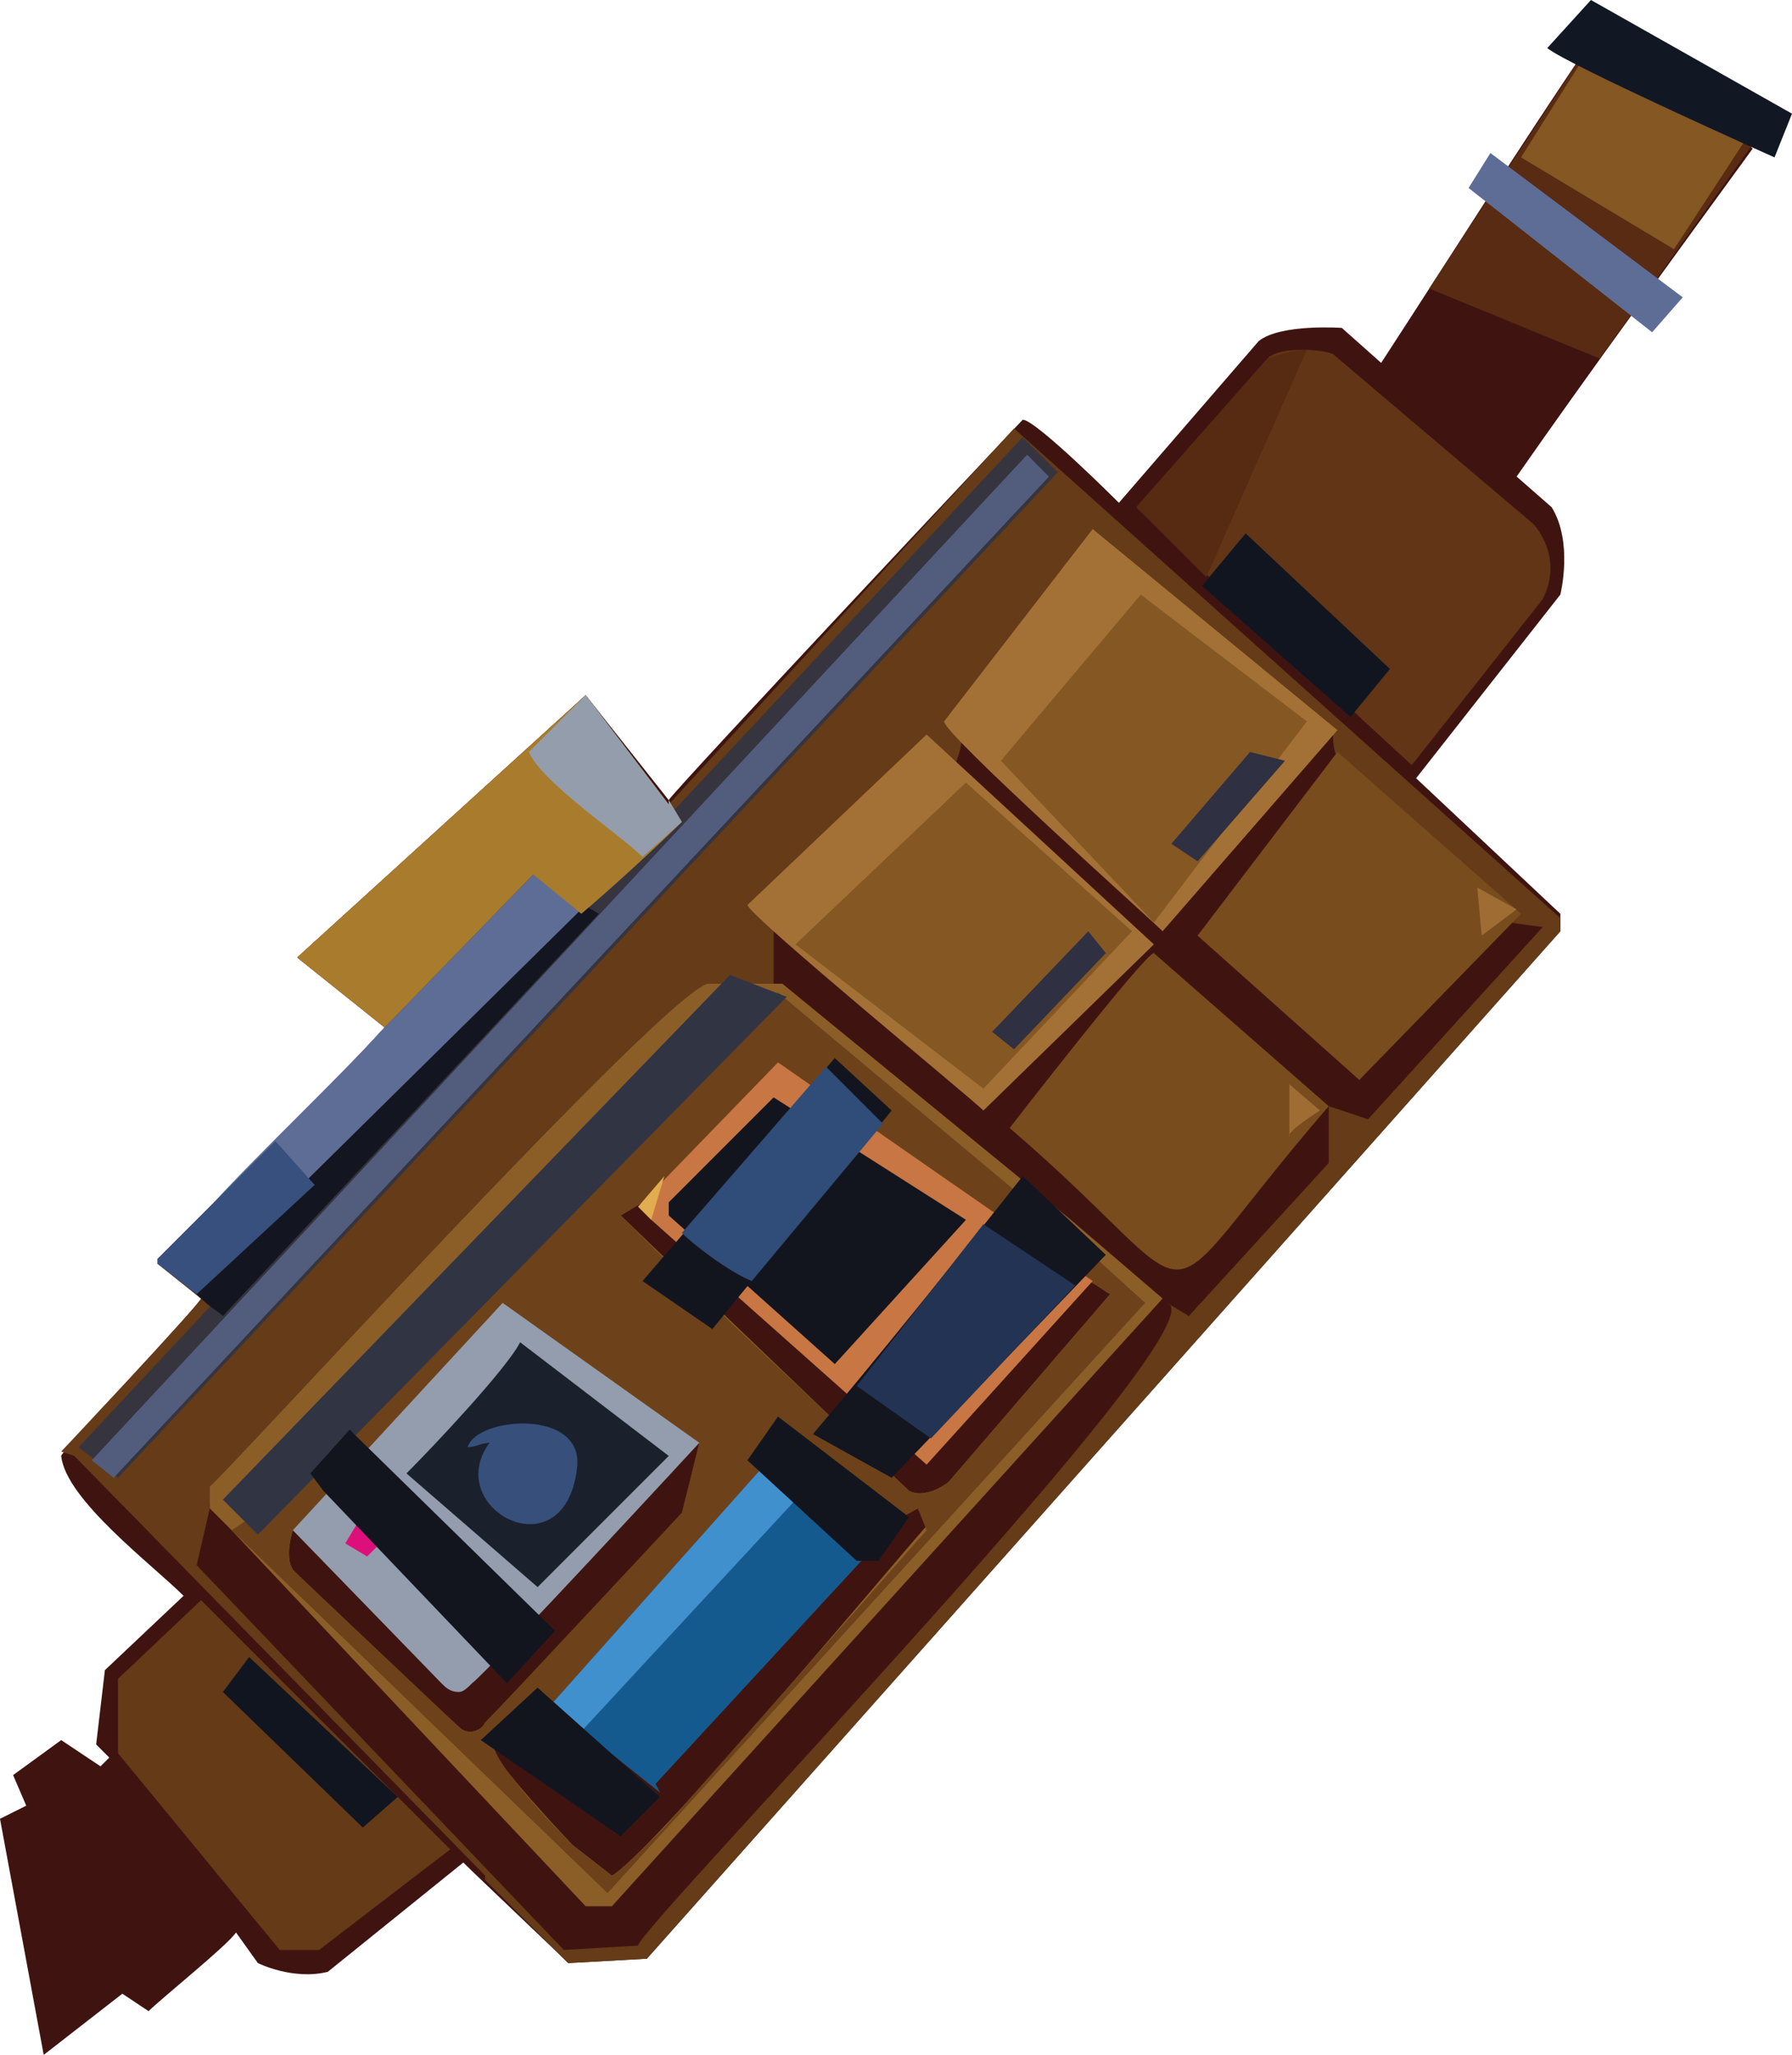 <?xml version="1.0" encoding="UTF-8" standalone="no"?>
<svg
   width="410"
   height="470"
   viewBox="0 0 410 470"
   version="1.1"
   id="svg97"
   sodipodi:docname="cb-layer-1146.svg"
   xmlns:inkscape="http://www.inkscape.org/namespaces/inkscape"
   xmlns:sodipodi="http://sodipodi.sourceforge.net/DTD/sodipodi-0.dtd"
   xmlns="http://www.w3.org/2000/svg"
   xmlns:svg="http://www.w3.org/2000/svg">
  <sodipodi:namedview
     id="namedview99"
     pagecolor="#ffffff"
     bordercolor="#666666"
     borderopacity="1.0"
     inkscape:pageshadow="2"
     inkscape:pageopacity="0.0"
     inkscape:pagecheckerboard="0" />
  <defs
     id="defs2" />
  <g
     transform="translate(-1)"
     id="id-98764">
    <path
       d="m 402,34 c -16,22 -38,52 -54,75 l 8,7 c 5,8 2,20 2,20 l -33,42 33,31 v 4 l -209,235 -18,1 c -3,-3 -21,-20 -24,-23 l -31,25 c -8,2 -16,-2 -16,-2 l -5,-7 c -2,3 -17,15 -20,18 l -6,-4 -18,14 -10,-54 6,-3 -3,-7 11,-8 9,6 2,-2 -3,-3 2,-17 18,-17 c -7,-7 -27,-22 -28,-32 0,-1 32,-35 32,-36 l -10,-8 c 0,0 13,-13 13,-14 v 0 c 9,-9 30,-30 39,-40 l -20,-16 66,-60 19,24 c 1,-2 79,-85 81,-87 3,0 22,19 22,19 l 32,-37 c 5,-4 19,-3 19,-3 l 9,8 c 15,-23 32,-50 47,-72 l 37,22 z"
       fill="#3f1410"
       id="id-98765" />
    <polygon
       points="328,66 364,11 402,33 367,82 "
       fill="#582b12"
       id="polygon5" />
    <polygon
       points="401,31 366,9 349,36 384,57 "
       fill="#845723"
       id="polygon7" />
    <path
       d="m 355,11 10,-11 46,26 -4,10 c 0,0 -47,-21 -52,-25 z"
       fill="#121724"
       id="path9" />
    <path
       d="m 342,35 c 0,0 -5,8 -5,8 l 42,33 7,-8 z"
       fill="#5e6d96"
       id="path11" />
    <path
       d="m 354,137 -30,38 c -12,-11 -52,-48 -63,-59 l 30,-34 c 3,-3 13,-2 15,-1 l 46,39 c 4,5 5,11 2,17 z"
       fill="#613516"
       id="path13" />
    <path
       d="m 300,80 -23,52 -16,-16 30,-34 c 3,-1 6,-2 9,-2 z"
       fill="#572a12"
       id="path15" />
    <polygon
       points="319,153 310,164 276,134 286,122 "
       fill="#111520"
       id="polygon17" />
    <path
       d="m 314,256 -9,-3 v 13 l -32,35 -5,-3 c 14,4 -121,143 -121,147 l -17,1 -84,-88 3,-13 c 0,0 0,0 0,-1 15,-13 112,-101 129,-116 v -15 l 41,-37 c 1,-2 2,-5 2,-7 l 85,-1 c 0,1 0,4 1,5 5,5 35,34 39,38 1,0 7,1 8,1 z m -81,-158 -79,86 -19,-25 -66,60 20,16 c -9,10 -30,31 -39,40 v 0 c 0,1 -12,13 -13,14 l 10,8 c 0,1 -32,35 -32,35 l 3,1 94,96 v 1 l 19,19 18,-1 209,-235 v -3 z"
       fill="#653b18"
       id="id-98773"
       fill-rule="nonzero" />
    <path
       d="m 172,207 41,-39 52,48 -39,38 c -3,-3 -53,-44 -54,-47 z"
       fill="#a37136"
       id="path20" />
    <path
       d="m 217,165 c 0,3 47,45 50,48 l 40,-46 -56,-46 z"
       fill="#a37136"
       id="path22" />
    <path
       d="m 275,214 c 0,0 32,-42 32,-42 l 42,37 -37,38 z"
       fill="#794c1e"
       id="path24" />
    <path
       d="m 265,218 40,35 c -44,51 -24,47 -73,5 0,0 31,-40 33,-40 z"
       fill="#794c1e"
       id="path26" />
    <path
       d="m 296,248 c 0,0 0,12 0,12 -1,-1 7,-6 7,-6 z"
       fill="#9f6d34"
       id="path28" />
    <polygon
       points="348,208 339,203 340,214 "
       fill="#9f6d34"
       id="polygon30" />
    <polygon
       points="260,213 226,249 183,216 222,179 "
       fill="#855723"
       id="polygon32" />
    <polygon
       points="300,165 265,211 230,174 262,136 "
       fill="#855723"
       id="polygon34" />
    <polygon
       points="254,218 233,240 228,236 250,213 "
       fill="#2f3041"
       id="polygon36" />
    <polygon
       points="295,174 287,172 269,193 275,197 "
       fill="#2f3041"
       id="polygon38" />
    <path
       d="M 246,279 180,225 H 163 C 153,227 52,338 49,340 v 5 c 0,0 5,5 5,5 l 81,86 h 6 L 267,297 Z m -55,45 -48,-46 5,-3 c 31,6 70,12 100,18 2,-1 5,2 7,3 l -37,43 c 0,0 -5,4 -9,2 z M 68,350 c 30,-6 63,-13 93,-20 l -4,17 c 0,0 -42,44 -45,47 -1,2 -4,3 -6,1 0,0 -36,-33 -38,-36 -2,-3 0,-9 0,-9 z m 46,50 c 0,-1 0,-1 0,-2 l 97,-53 2,4 c -8,9 -63,75 -72,80 l -9,-7 c 0,0 -19,-20 -18,-22 z"
       fill="#8c5e27"
       id="path40"
       fill-rule="nonzero" />
    <path
       d="m 252,288 -73,-61 c 0,0 -4,4 -5,4 l -117,117 -3,2 86,83 123,-135 z M 106,395 c 0,0 -36,-34 -38,-36 -2,-3 0,-9 0,-9 30,-7 63,-14 93,-20 l -4,16 c 0,0 -42,45 -45,48 -1,2 -4,3 -6,1 z m 47,23 c 0,0 -11,11 -12,11 l -9,-7 c -1,-1 -20,-20 -18,-24 l 97,-53 2,5 z m 56,-77 c -20,-19 -46,-43 -66,-63 l 5,-3 c 31,6 70,12 100,18 2,-1 5,2 7,3 l -37,43 c 0,0 -5,4 -9,2 z"
       fill="#6d421a"
       id="path42"
       fill-rule="nonzero" />
    <polygon
       points="181,228 168,223 52,343 60,351 "
       fill="#313443"
       id="polygon44" />
    <polygon
       points="127,390 176,335 199,356 151,408 152,410 "
       fill="#155a8f"
       id="polygon46" />
    <polygon
       points="127,390 176,335 184,342 134,396 "
       fill="#4190ce"
       id="polygon48" />
    <polygon
       points="152,411 143,420 111,398 124,386 "
       fill="#13151e"
       id="polygon50" />
    <polygon
       points="209,347 179,324 172,334 197,357 202,357 "
       fill="#13151e"
       id="polygon52" />
    <polygon
       points="150,279 147,276 179,243 251,293 213,335 "
       fill="#c87643"
       id="polygon54" />
    <polygon
       points="147,276 153,269 150,279 "
       fill="#e1ad4e"
       id="polygon56" />
    <polygon
       points="178,251 222,279 192,312 154,278 154,275 "
       fill="#13151e"
       id="polygon58" />
    <path
       d="m 205,254 c -8,10 -33,40 -41,50 l -16,-11 44,-51 z"
       fill="#13151e"
       id="path60" />
    <path
       d="m 254,287 -49,51 -18,-10 c 12,-14 37,-45 48,-59 z"
       fill="#13151f"
       id="path62" />
    <polygon
       points="197,317 226,280 247,294 214,329 "
       fill="#233353"
       id="polygon64" />
    <path
       d="m 203,257 -30,36 c -5,-2 -13,-8 -16,-11 l 33,-38 z"
       fill="#304c78"
       id="path66" />
    <path
       d="m 68,350 34,35 c 1,1 2,2 4,2 1,0 2,-1 3,-2 4,-3 52,-55 52,-55 l -45,-32 z"
       fill="#939dad"
       id="path68" />
    <polygon
       points="85,356 89,352 83,348 80,353 "
       fill="#dd0f7a"
       id="polygon70" />
    <polygon
       points="128,373 117,385 75,341 72,337 81,327 "
       fill="#13151e"
       id="polygon72" />
    <path
       d="m 94,337 30,26 30,-30 -34,-26 c -3,6 -20,24 -26,30 z"
       fill="#1a212d"
       id="path74" />
    <path
       d="m 108,331 c 2,-7 27,-9 25,5 -3,24 -31,9 -20,-6 -2,0 -3,1 -5,1 z"
       fill="#374f7b"
       id="path76" />
    <polygon
       points="243,108 235,100 19,331 28,338 "
       fill="#36343e"
       id="polygon78" />
    <polygon
       points="27,338 22,334 236,104 241,109 "
       fill="#525d7d"
       id="polygon80" />
    <path
       d="m 138,209 -86,92 v 0 c -1,-1 -3,-2 -5,-4 v 0 l -10,-9 52,-52 v -1 c 0,0 34,-35 34,-35 z"
       fill="#131621"
       id="path82" />
    <path
       d="m 136,206 -74,73 c -1,0 -12,-4 -12,-4 8,-9 30,-30 38,-39 l 1,-1 34,-35 z"
       fill="#5e6d96"
       id="path84" />
    <path
       d="m 73,271 c 0,0 -27,25 -27,25 0,0 -9,-7 -9,-7 v -1 0 l 27,-27 c 1,1 8,9 9,10 z"
       fill="#37507e"
       id="path86" />
    <path
       d="m 157,188 c -5,5 -17,16 -23,21 l -11,-9 -34,35 -20,-16 66,-60 19,25 v -1 z"
       fill="#a87c2c"
       id="path88" />
    <path
       d="m 157,188 -9,8 c -5,-5 -23,-17 -26,-24 l 13,-13 19,25 v -1 z"
       fill="#949dac"
       id="path90" />
    <polygon
       points="47,366 104,423 74,446 65,446 28,401 28,384 "
       fill="#653a17"
       id="polygon92" />
    <polygon
       points="92,411 84,418 52,387 58,379 "
       fill="#11151f"
       id="polygon94" />
  </g>
</svg>
